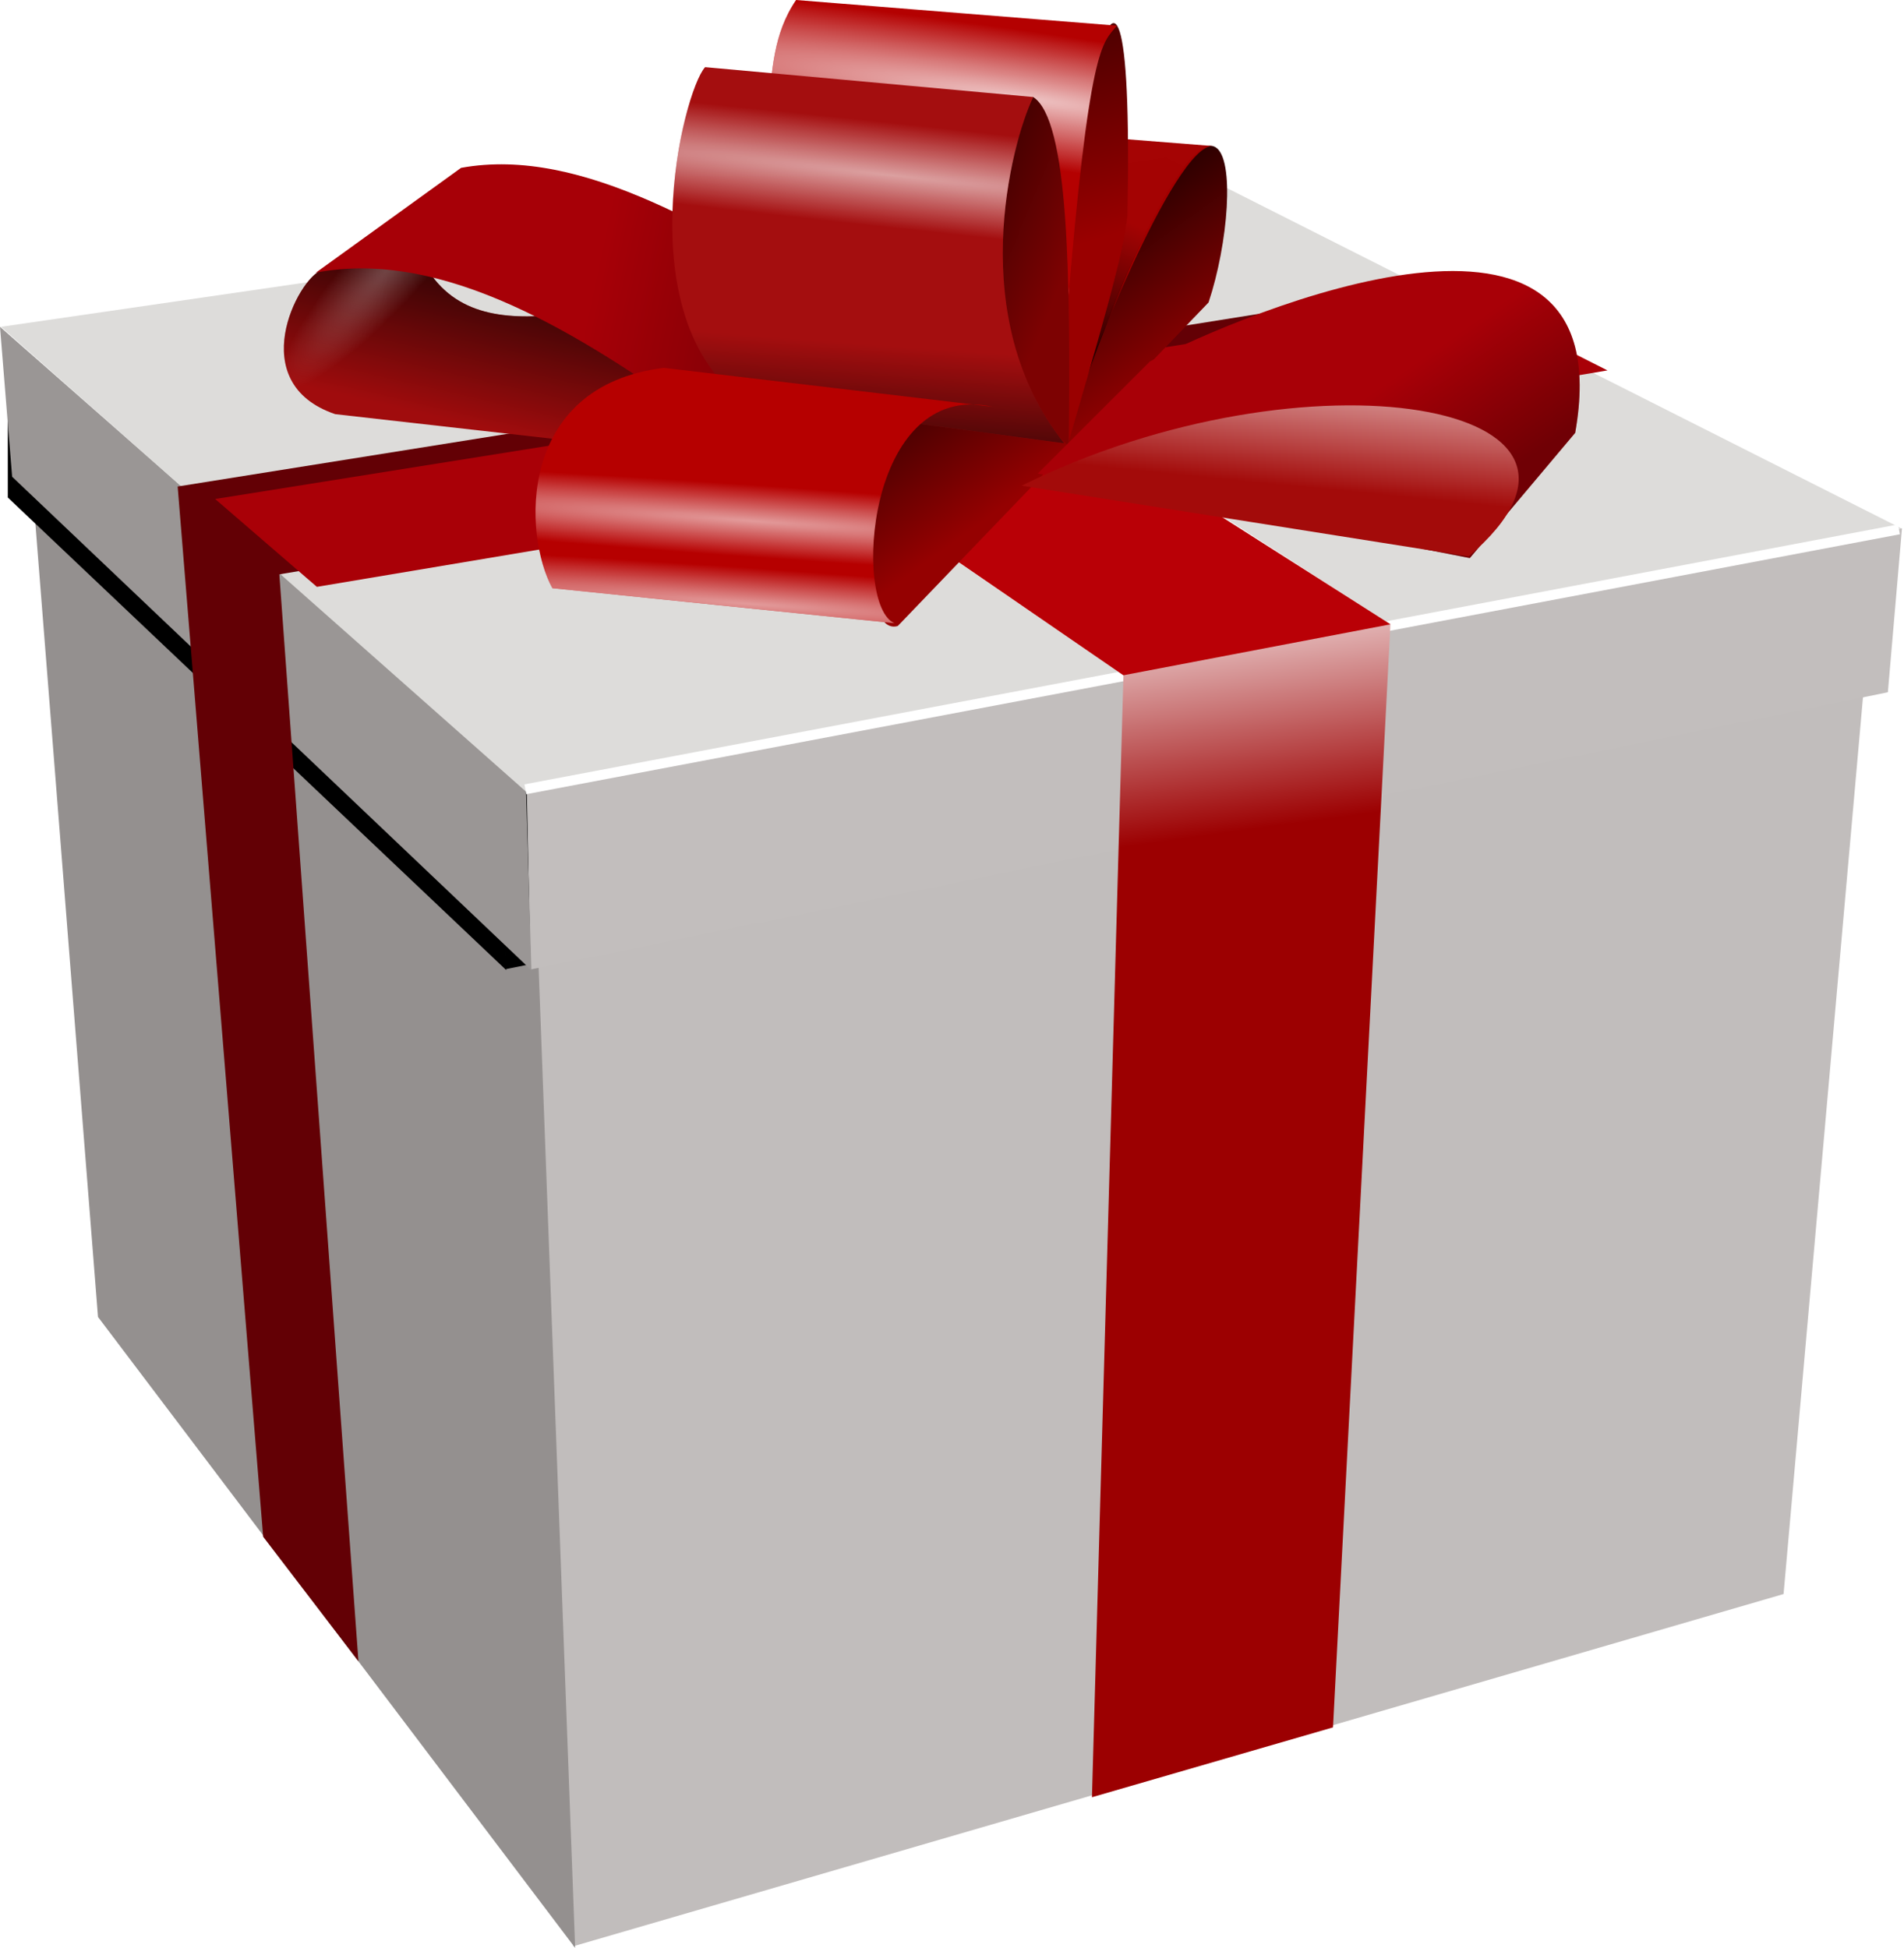 <?xml version="1.0" encoding="UTF-8" standalone="no"?>
<!-- Created with Inkscape (http://www.inkscape.org/) -->

<svg
   xmlns:dc="http://purl.org/dc/elements/1.1/"
   xmlns:cc="http://creativecommons.org/ns#"
   xmlns:rdf="http://www.w3.org/1999/02/22-rdf-syntax-ns#"
   xmlns:svg="http://www.w3.org/2000/svg"
   xmlns="http://www.w3.org/2000/svg"
   xmlns:xlink="http://www.w3.org/1999/xlink"
   xmlns:sodipodi="http://sodipodi.sourceforge.net/DTD/sodipodi-0.dtd"
   xmlns:inkscape="http://www.inkscape.org/namespaces/inkscape"
   width="516.783"
   height="528.74"
   id="svg40140"
   version="1.1"
   inkscape:version="0.47pre4 "
   sodipodi:docname="gift.svg">
  <defs
     id="defs40142">
    <inkscape:perspective
       sodipodi:type="inkscape:persp3d"
       inkscape:vp_x="0 : 526.18109 : 1"
       inkscape:vp_y="0 : 1000 : 0"
       inkscape:vp_z="744.09448 : 526.18109 : 1"
       inkscape:persp3d-origin="372.04724 : 350.78739 : 1"
       id="perspective40148" />
    <inkscape:perspective
       id="perspective40036"
       inkscape:persp3d-origin="0.5 : 0.33333333 : 1"
       inkscape:vp_z="1 : 0.5 : 1"
       inkscape:vp_y="0 : 1000 : 0"
       inkscape:vp_x="0 : 0.5 : 1"
       sodipodi:type="inkscape:persp3d" />
    <linearGradient
       inkscape:collect="always"
       xlink:href="#linearGradient11523"
       id="linearGradient10804"
       gradientUnits="userSpaceOnUse"
       gradientTransform="matrix(8.683,1.207,-1.207,8.683,189331.79,26162.256)"
       x1="-21740.311"
       y1="52.349"
       x2="-21740.527"
       y2="46.68" />
    <linearGradient
       id="linearGradient11523"
       inkscape:collect="always">
      <stop
         id="stop11525"
         offset="0"
         style="stop-color:#a30b0a;stop-opacity:1;" />
      <stop
         id="stop11527"
         offset="1"
         style="stop-color:#ffffff;stop-opacity:1" />
    </linearGradient>
    <linearGradient
       inkscape:collect="always"
       xlink:href="#linearGradient11531"
       id="linearGradient10802"
       gradientUnits="userSpaceOnUse"
       gradientTransform="matrix(6.718,0.934,-1.133,8.151,145926.1,20157.411)"
       x1="-21630.043"
       y1="50.392"
       x2="-21633.137"
       y2="46.326" />
    <linearGradient
       inkscape:collect="always"
       id="linearGradient11531">
      <stop
         style="stop-color:#000000;stop-opacity:1;"
         offset="0"
         id="stop11533" />
      <stop
         style="stop-color:#000000;stop-opacity:0;"
         offset="1"
         id="stop11535" />
    </linearGradient>
    <radialGradient
       inkscape:collect="always"
       xlink:href="#linearGradient11439"
       id="radialGradient10800"
       gradientUnits="userSpaceOnUse"
       gradientTransform="matrix(-25.253,-1.785,0.089,-1.254,-549629.46,-38412.161)"
       cx="-21778.418"
       cy="43.045"
       fx="-21778.418"
       fy="43.045"
       r="7.79" />
    <linearGradient
       inkscape:collect="always"
       id="linearGradient11439">
      <stop
         style="stop-color:#ffffff;stop-opacity:1;"
         offset="0"
         id="stop11441" />
      <stop
         style="stop-color:#ffffff;stop-opacity:0;"
         offset="1"
         id="stop11443" />
    </linearGradient>
    <radialGradient
       inkscape:collect="always"
       xlink:href="#linearGradient11439"
       id="radialGradient10798"
       gradientUnits="userSpaceOnUse"
       gradientTransform="matrix(-25.253,-1.785,0.089,-1.254,-549629.46,-38412.161)"
       cx="-21778.383"
       cy="60.949"
       fx="-21778.383"
       fy="60.949"
       r="7.79" />
    <linearGradient
       inkscape:collect="always"
       xlink:href="#linearGradient11473"
       id="linearGradient10796"
       gradientUnits="userSpaceOnUse"
       gradientTransform="matrix(7.961,0,0,7.961,173734.88,-47.182)"
       x1="-21772.701"
       y1="52.16"
       x2="-21772.438"
       y2="48.624" />
    <linearGradient
       inkscape:collect="always"
       id="linearGradient11473">
      <stop
         style="stop-color:#000000;stop-opacity:1;"
         offset="0"
         id="stop11475" />
      <stop
         style="stop-color:#000000;stop-opacity:0;"
         offset="1"
         id="stop11477" />
    </linearGradient>
    <radialGradient
       inkscape:collect="always"
       xlink:href="#linearGradient11455"
       id="radialGradient10794"
       gradientUnits="userSpaceOnUse"
       gradientTransform="matrix(-43.971,-4.753,0.228,-2.114,-957074.19,-103109.7)"
       cx="-21774.381"
       cy="43.605"
       fx="-21774.381"
       fy="43.605"
       r="6.681" />
    <linearGradient
       inkscape:collect="always"
       id="linearGradient11455">
      <stop
         style="stop-color:#ffffff;stop-opacity:1;"
         offset="0"
         id="stop11457" />
      <stop
         style="stop-color:#ffffff;stop-opacity:0;"
         offset="1"
         id="stop11459" />
    </linearGradient>
    <linearGradient
       inkscape:collect="always"
       xlink:href="#linearGradient11415"
       id="linearGradient10792"
       gradientUnits="userSpaceOnUse"
       gradientTransform="matrix(7.961,0,0,7.961,173734.88,-47.182)"
       x1="-21769.52"
       y1="45.707"
       x2="-21776.857"
       y2="42.647" />
    <linearGradient
       inkscape:collect="always"
       id="linearGradient11415">
      <stop
         style="stop-color:#7d0202;stop-opacity:1;"
         offset="0"
         id="stop11417" />
      <stop
         style="stop-color:#000000;stop-opacity:1"
         offset="1"
         id="stop11419" />
    </linearGradient>
    <radialGradient
       inkscape:collect="always"
       xlink:href="#linearGradient11485"
       id="radialGradient10790"
       gradientUnits="userSpaceOnUse"
       gradientTransform="matrix(-32.286,-4.636,0.435,-3.027,-702494.79,-100535.44)"
       cx="-21770.668"
       cy="40.737"
       fx="-21770.668"
       fy="40.737"
       r="5.953" />
    <linearGradient
       inkscape:collect="always"
       id="linearGradient11485">
      <stop
         style="stop-color:#ffffff;stop-opacity:1;"
         offset="0"
         id="stop11487" />
      <stop
         style="stop-color:#ffffff;stop-opacity:0;"
         offset="1"
         id="stop11489" />
    </linearGradient>
    <linearGradient
       inkscape:collect="always"
       xlink:href="#linearGradient11427"
       id="linearGradient10788"
       gradientUnits="userSpaceOnUse"
       gradientTransform="matrix(7.961,0,0,7.961,173733.88,-47.182)"
       x1="-21767.133"
       y1="44.337"
       x2="-21771.154"
       y2="30.858" />
    <linearGradient
       inkscape:collect="always"
       id="linearGradient11427">
      <stop
         style="stop-color:#9a0000;stop-opacity:1;"
         offset="0"
         id="stop11429" />
      <stop
         style="stop-color:#000000;stop-opacity:1"
         offset="1"
         id="stop11431" />
    </linearGradient>
    <linearGradient
       inkscape:collect="always"
       xlink:href="#linearGradient11497"
       id="linearGradient10786"
       gradientUnits="userSpaceOnUse"
       gradientTransform="matrix(7.961,0,0,7.961,173733.88,-47.182)"
       x1="-21769.432"
       y1="50.171"
       x2="-21766.867"
       y2="44.47" />
    <linearGradient
       inkscape:collect="always"
       id="linearGradient11497">
      <stop
         style="stop-color:#000000;stop-opacity:1;"
         offset="0"
         id="stop11499" />
      <stop
         style="stop-color:#000000;stop-opacity:0;"
         offset="1"
         id="stop11501" />
    </linearGradient>
    <linearGradient
       inkscape:collect="always"
       xlink:href="#linearGradient11405"
       id="linearGradient10784"
       gradientUnits="userSpaceOnUse"
       gradientTransform="matrix(7.961,0,0,7.961,173733.88,-47.182)"
       x1="-21770.404"
       y1="53.044"
       x2="-21775.396"
       y2="46.149" />
    <linearGradient
       inkscape:collect="always"
       id="linearGradient11405">
      <stop
         style="stop-color:#950101;stop-opacity:1;"
         offset="0"
         id="stop11407" />
      <stop
         style="stop-color:#000000;stop-opacity:1"
         offset="1"
         id="stop11409" />
    </linearGradient>
    <linearGradient
       inkscape:collect="always"
       xlink:href="#linearGradient11575"
       id="linearGradient10782"
       gradientUnits="userSpaceOnUse"
       gradientTransform="matrix(9.194,0,0,9.194,200592.86,-114.936)"
       x1="-21770.5"
       y1="49.425"
       x2="-21785.062"
       y2="46.362" />
    <linearGradient
       inkscape:collect="always"
       id="linearGradient11575">
      <stop
         style="stop-color:#000000;stop-opacity:1;"
         offset="0"
         id="stop11577" />
      <stop
         style="stop-color:#000000;stop-opacity:0;"
         offset="1"
         id="stop11579" />
    </linearGradient>
    <radialGradient
       inkscape:collect="always"
       xlink:href="#linearGradient11555"
       id="radialGradient10780"
       gradientUnits="userSpaceOnUse"
       gradientTransform="matrix(-5.239,5.905,-1.268,-1.125,-113869.11,129052.15)"
       cx="-21792.652"
       cy="45.911"
       fx="-21792.652"
       fy="45.911"
       r="5.867" />
    <linearGradient
       inkscape:collect="always"
       id="linearGradient11555">
      <stop
         style="stop-color:#ffffff;stop-opacity:1;"
         offset="0"
         id="stop11557" />
      <stop
         style="stop-color:#ffffff;stop-opacity:0;"
         offset="1"
         id="stop11559" />
    </linearGradient>
    <linearGradient
       inkscape:collect="always"
       xlink:href="#linearGradient11545"
       id="linearGradient10777"
       gradientUnits="userSpaceOnUse"
       gradientTransform="matrix(9.194,0,0,9.194,200592.86,-114.936)"
       x1="-21788.125"
       y1="45.237"
       x2="-21789.562"
       y2="51.487" />
    <linearGradient
       inkscape:collect="always"
       id="linearGradient11545">
      <stop
         style="stop-color:#000000;stop-opacity:1;"
         offset="0"
         id="stop11547" />
      <stop
         style="stop-color:#000000;stop-opacity:0;"
         offset="1"
         id="stop11549" />
    </linearGradient>
    <linearGradient
       inkscape:collect="always"
       xlink:href="#linearGradient11379"
       id="linearGradient10773"
       gradientUnits="userSpaceOnUse"
       gradientTransform="matrix(6.783,0,0,6.783,147254.52,8.164)"
       x1="-21638.787"
       y1="67.977"
       x2="-21640.25"
       y2="57.362" />
    <linearGradient
       inkscape:collect="always"
       id="linearGradient11379">
      <stop
         style="stop-color:#9c0001;stop-opacity:1"
         offset="0"
         id="stop11381" />
      <stop
         style="stop-color:#ffffff;stop-opacity:1"
         offset="1"
         id="stop11383" />
    </linearGradient>
    <filter
       color-interpolation-filters="sRGB"
       inkscape:collect="always"
       id="filter11353">
      <feGaussianBlur
         inkscape:collect="always"
         stdDeviation="0.235"
         id="feGaussianBlur11355" />
    </filter>
    <filter
       color-interpolation-filters="sRGB"
       inkscape:collect="always"
       id="filter11365">
      <feGaussianBlur
         inkscape:collect="always"
         stdDeviation="0.356"
         id="feGaussianBlur11367" />
    </filter>
  </defs>
  <sodipodi:namedview
     id="base"
     pagecolor="#ffffff"
     bordercolor="#666666"
     borderopacity="1.0"
     inkscape:pageopacity="0.0"
     inkscape:pageshadow="2"
     inkscape:zoom="0.35"
     inkscape:cx="237.67731"
     inkscape:cy="240.6754"
     inkscape:document-units="px"
     inkscape:current-layer="layer1"
     showgrid="false"
     inkscape:window-width="939"
     inkscape:window-height="608"
     inkscape:window-x="176"
     inkscape:window-y="176"
     inkscape:window-maximized="0" />
  <g
     inkscape:label="Layer 1"
     inkscape:groupmode="layer"
     id="layer1"
     transform="translate(-137.323,-244.297)">
    <path
       style="fill:#c1bdbc;fill-opacity:1;stroke:none"
       d="m 621.418,676.99 23.992,-270.979 -363.312,73.14 10.793,293.46 328.528,-95.622 z"
       id="path10604"
       inkscape:export-filename="E:\PEKNA_STRANKA\PROJEKTY\Svadobne_salony\Sablona\vzhlad-katalogu\ikony\dary-blahozelania-big.png"
       inkscape:export-xdpi="90"
       inkscape:export-ydpi="90" />
    <path
       style="fill:#94908f;fill-opacity:1;stroke:none"
       d="M 293.428,773.038 163.922,601.775 145.271,365.441 282.411,477.355 293.428,773.038 z"
       id="path10606"
       inkscape:export-filename="E:\PEKNA_STRANKA\PROJEKTY\Svadobne_salony\Sablona\vzhlad-katalogu\ikony\dary-blahozelania-big.png"
       inkscape:export-xdpi="90"
       inkscape:export-ydpi="90" />
    <path
       transform="matrix(6.783,0,0,6.783,148750.9,1705.978)"
       style="fill:#000000;fill-opacity:1;stroke:none;filter:url(#filter11365)"
       d="m -21836.173,-187.532 0.231,-6.585 -53.706,10.257 0.157,7.156 53.318,-10.829 z"
       id="path10608"
       sodipodi:nodetypes="ccccc"
       inkscape:export-filename="E:\PEKNA_STRANKA\PROJEKTY\Svadobne_salony\Sablona\vzhlad-katalogu\ikony\dary-blahozelania-big.png"
       inkscape:export-xdpi="90"
       inkscape:export-ydpi="90" />
    <path
       transform="matrix(6.783,0,0,6.783,148750.9,1705.978)"
       style="fill:#000000;fill-opacity:1;stroke:none;filter:url(#filter11353)"
       d="m -21889.46,-176.672 -0.219,-7.25 -19.721,-17.263 0,5.602 19.942,18.91 0,0 z"
       id="path10610"
       sodipodi:nodetypes="cccccc"
       inkscape:export-filename="E:\PEKNA_STRANKA\PROJEKTY\Svadobne_salony\Sablona\vzhlad-katalogu\ikony\dary-blahozelania-big.png"
       inkscape:export-xdpi="90"
       inkscape:export-ydpi="90" />
    <path
       id="path10612"
       d="m 649.729,432.207 3.831,-44.511 -373.267,71.218 1.056,48.539 368.381,-75.246 z"
       style="fill:#c2bebd;fill-opacity:1;stroke:none"
       inkscape:export-filename="E:\PEKNA_STRANKA\PROJEKTY\Svadobne_salony\Sablona\vzhlad-katalogu\ikony\dary-blahozelania-big.png"
       inkscape:export-xdpi="90"
       inkscape:export-ydpi="90" />
    <path
       id="path10614"
       d="m 281.559,507.665 -1.475,-49.174 -142.761,-125.48 3.293,40.696 140.943,133.958 z"
       style="fill:#9a9695;fill-opacity:1;stroke:none"
       inkscape:export-filename="E:\PEKNA_STRANKA\PROJEKTY\Svadobne_salony\Sablona\vzhlad-katalogu\ikony\dary-blahozelania-big.png"
       inkscape:export-xdpi="90"
       inkscape:export-ydpi="90" />
    <path
       style="fill:#dddcda;fill-opacity:1;stroke:none"
       d="M 653.337,387.697 280.3,459.367 137.588,333.011 453.833,287.015 653.337,387.697 z"
       id="path10616"
       inkscape:export-filename="E:\PEKNA_STRANKA\PROJEKTY\Svadobne_salony\Sablona\vzhlad-katalogu\ikony\dary-blahozelania-big.png"
       inkscape:export-xdpi="90"
       inkscape:export-ydpi="90" />
    <path
       style="fill:none;stroke:#ffffff;stroke-width:2.713;stroke-linecap:butt;stroke-linejoin:miter;stroke-miterlimit:4;stroke-opacity:1;stroke-dasharray:none"
       d="M 652.749,387.988 279.923,458.543"
       id="path10618"
       inkscape:export-filename="E:\PEKNA_STRANKA\PROJEKTY\Svadobne_salony\Sablona\vzhlad-katalogu\ikony\dary-blahozelania-big.png"
       inkscape:export-xdpi="90"
       inkscape:export-ydpi="90" />
    <path
       style="fill:url(#linearGradient10773);fill-opacity:1;stroke:none"
       d="m 499.125,713.185 -65.424,18.96 8.542,-304.551 -98.797,-67.664 60.839,-17.169 110.43,71.006 -15.589,299.418 z"
       id="path10620"
       sodipodi:nodetypes="ccccccc"
       inkscape:export-filename="E:\PEKNA_STRANKA\PROJEKTY\Svadobne_salony\Sablona\vzhlad-katalogu\ikony\dary-blahozelania-big.png"
       inkscape:export-xdpi="90"
       inkscape:export-ydpi="90" />
    <path
       sodipodi:nodetypes="ccccc"
       id="path10622"
       d="M 442.243,427.594 276.001,313.467 342.537,304.092 514.714,413.767 442.243,427.594 z"
       style="fill:#b90006;fill-opacity:1;stroke:none"
       inkscape:export-filename="E:\PEKNA_STRANKA\PROJEKTY\Svadobne_salony\Sablona\vzhlad-katalogu\ikony\dary-blahozelania-big.png"
       inkscape:export-xdpi="90"
       inkscape:export-ydpi="90" />
    <path
       style="fill:#630005;fill-opacity:1;stroke:none"
       d="m 234.61,695.248 -25.858,-33.808 -23.209,-285.085 339.608,-54.235 38.308,19.33 -350.317,58.751 21.468,295.046 z"
       id="path10624"
       inkscape:export-filename="E:\PEKNA_STRANKA\PROJEKTY\Svadobne_salony\Sablona\vzhlad-katalogu\ikony\dary-blahozelania-big.png"
       inkscape:export-xdpi="90"
       inkscape:export-ydpi="90" />
    <path
       id="path10636"
       d="m 195.722,379.748 339.601,-54.235 38.308,19.33 -350.303,58.751 -27.606,-23.845 z"
       style="fill:#a90007;fill-opacity:1;stroke:none"
       sodipodi:nodetypes="ccccc"
       inkscape:export-filename="E:\PEKNA_STRANKA\PROJEKTY\Svadobne_salony\Sablona\vzhlad-katalogu\ikony\dary-blahozelania-big.png"
       inkscape:export-xdpi="90"
       inkscape:export-ydpi="90" />
    <path
       style="fill:#a00c0d;fill-opacity:1;stroke:none"
       d="m 288.92,329.71 c -15.253,1.499 -29.109,0.07 -36.77,-14.366 l -27.592,2.298 c -6.375,2.331 -21.153,30.602 3.747,39.075 l 93.946,10.631 -0.825,-28.731 -32.478,-8.907 0,0 z"
       id="path10638"
       sodipodi:nodetypes="cccccccc"
       inkscape:export-filename="E:\PEKNA_STRANKA\PROJEKTY\Svadobne_salony\Sablona\vzhlad-katalogu\ikony\dary-blahozelania-big.png"
       inkscape:export-xdpi="90"
       inkscape:export-ydpi="90" />
    <path
       sodipodi:nodetypes="cccccccc"
       id="path10640"
       d="m 288.92,329.71 c -15.253,1.499 -29.109,0.07 -36.77,-14.366 l -27.592,2.298 c -6.375,2.331 -21.153,30.602 3.747,39.075 l 93.946,10.631 -0.825,-28.731 -32.478,-8.907 0,0 z"
       style="fill:url(#linearGradient10777);fill-opacity:1;stroke:none"
       inkscape:export-filename="E:\PEKNA_STRANKA\PROJEKTY\Svadobne_salony\Sablona\vzhlad-katalogu\ikony\dary-blahozelania-big.png"
       inkscape:export-xdpi="90"
       inkscape:export-ydpi="90" />
    <path
       style="opacity:0.274;fill:url(#radialGradient10780);fill-opacity:1;stroke:none"
       d="m 288.92,329.71 c -15.253,1.499 -29.109,0.07 -36.77,-14.366 l -27.592,2.298 c -6.375,2.331 -21.153,30.602 3.747,39.075 l 93.946,10.631 -0.825,-28.731 -32.478,-8.907 0,0 z"
       id="path10642"
       sodipodi:nodetypes="cccccccc"
       inkscape:export-filename="E:\PEKNA_STRANKA\PROJEKTY\Svadobne_salony\Sablona\vzhlad-katalogu\ikony\dary-blahozelania-big.png"
       inkscape:export-xdpi="90"
       inkscape:export-ydpi="90" />
    <path
       style="fill:#a70007;fill-opacity:1;stroke:none"
       d="m 325.865,357.106 c -30.556,-21.563 -67.899,-45.511 -102.796,-38.804 l 39.399,-28.442 c 33.177,-6.045 69.262,17.604 105.04,38.195 l -41.643,29.051 z"
       id="path10644"
       sodipodi:nodetypes="ccccc"
       inkscape:export-filename="E:\PEKNA_STRANKA\PROJEKTY\Svadobne_salony\Sablona\vzhlad-katalogu\ikony\dary-blahozelania-big.png"
       inkscape:export-xdpi="90"
       inkscape:export-ydpi="90" />
    <path
       sodipodi:nodetypes="ccccc"
       id="path10646"
       d="m 325.865,357.106 c -30.556,-21.563 -67.899,-45.511 -102.796,-38.804 l 39.399,-28.442 c 33.177,-6.045 69.262,17.604 105.04,38.195 l -41.643,29.051 z"
       style="opacity:0.661;fill:url(#linearGradient10782);fill-opacity:1;stroke:none"
       inkscape:export-filename="E:\PEKNA_STRANKA\PROJEKTY\Svadobne_salony\Sablona\vzhlad-katalogu\ikony\dary-blahozelania-big.png"
       inkscape:export-xdpi="90"
       inkscape:export-ydpi="90" />
    <path
       style="fill:url(#linearGradient10784);fill-opacity:1;stroke:none"
       d="m 465.347,326.398 -84.348,87.823 c -16.043,4.726 -7.983,-97.601 44.544,-52.135 47.438,-128.236 50.423,-67.443 39.804,-35.687 z"
       id="path10648"
       sodipodi:nodetypes="cccc"
       inkscape:export-filename="E:\PEKNA_STRANKA\PROJEKTY\Svadobne_salony\Sablona\vzhlad-katalogu\ikony\dary-blahozelania-big.png"
       inkscape:export-xdpi="90"
       inkscape:export-ydpi="90" />
    <path
       style="opacity:0.983;fill:#a40000;fill-opacity:1;stroke:none"
       d="m 431.114,349.922 c -1.091,0.336 24.893,-67.026 35.54,-65.978 l -31.604,-2.489 -3.936,68.467 z"
       id="path10650"
       sodipodi:nodetypes="cccc"
       inkscape:export-filename="E:\PEKNA_STRANKA\PROJEKTY\Svadobne_salony\Sablona\vzhlad-katalogu\ikony\dary-blahozelania-big.png"
       inkscape:export-xdpi="90"
       inkscape:export-ydpi="90" />
    <path
       sodipodi:nodetypes="cccc"
       id="path10653"
       d="m 431.149,349.933 c 6.061,-17.26 24.858,-67.037 35.505,-65.989 l -33.184,-3.192 -2.321,69.181 z"
       style="opacity:0.983;fill:url(#linearGradient10786);fill-opacity:1;stroke:none"
       inkscape:export-filename="E:\PEKNA_STRANKA\PROJEKTY\Svadobne_salony\Sablona\vzhlad-katalogu\ikony\dary-blahozelania-big.png"
       inkscape:export-xdpi="90"
       inkscape:export-ydpi="90" />
    <path
       style="fill:url(#linearGradient10788);fill-opacity:1;stroke:none"
       d="m 427.283,364.556 c -4.006,-74.242 18.399,-178.036 16.043,-61.793 -0.811,10.242 -8.92,37.153 -16.043,61.793 z"
       id="path10655"
       sodipodi:nodetypes="ccc"
       inkscape:export-filename="E:\PEKNA_STRANKA\PROJEKTY\Svadobne_salony\Sablona\vzhlad-katalogu\ikony\dary-blahozelania-big.png"
       inkscape:export-xdpi="90"
       inkscape:export-ydpi="90" />
    <path
       style="fill:#b40101;fill-opacity:1;stroke:none"
       d="m 426.78,331.374 c 6.166,-75.924 9.787,-75.206 13.687,-80.11 l -87.074,-6.966 c -6.354,9.311 -6.361,19.419 -7.711,29.357 l 81.097,57.719 z"
       id="path10657"
       sodipodi:nodetypes="ccccc"
       inkscape:export-filename="E:\PEKNA_STRANKA\PROJEKTY\Svadobne_salony\Sablona\vzhlad-katalogu\ikony\dary-blahozelania-big.png"
       inkscape:export-xdpi="90"
       inkscape:export-ydpi="90" />
    <path
       sodipodi:nodetypes="ccccc"
       id="path10668"
       d="m 426.78,331.374 c 6.166,-75.924 9.787,-75.206 13.687,-80.11 l -87.074,-6.966 c -6.354,9.311 -6.361,19.419 -7.711,29.357 l 81.097,57.719 z"
       style="opacity:0.761;fill:url(#radialGradient10790);fill-opacity:1;stroke:none"
       inkscape:export-filename="E:\PEKNA_STRANKA\PROJEKTY\Svadobne_salony\Sablona\vzhlad-katalogu\ikony\dary-blahozelania-big.png"
       inkscape:export-xdpi="90"
       inkscape:export-ydpi="90" />
    <path
       style="fill:url(#linearGradient10792);fill-opacity:1;stroke:none"
       d="m 427.402,365.437 c 0.489,-46.356 0,-88.658 -9.675,-94.822 -10.647,14.229 -9.78,47.276 -7.808,69.369 1.167,13.16 5.998,13.626 17.483,25.453 z"
       id="path10670"
       sodipodi:nodetypes="ccsc"
       inkscape:export-filename="E:\PEKNA_STRANKA\PROJEKTY\Svadobne_salony\Sablona\vzhlad-katalogu\ikony\dary-blahozelania-big.png"
       inkscape:export-xdpi="90"
       inkscape:export-ydpi="90" />
    <path
       style="fill:#a40e0f;fill-opacity:1;stroke:none"
       d="M 426.172,364.618 338.916,352.946 C 307.836,330.429 322.523,269.396 328.703,262.522 l 89.067,8.114 c -6.138,12.833 -18.588,60.332 8.403,93.982 z"
       id="path10674"
       sodipodi:nodetypes="ccccc"
       inkscape:export-filename="E:\PEKNA_STRANKA\PROJEKTY\Svadobne_salony\Sablona\vzhlad-katalogu\ikony\dary-blahozelania-big.png"
       inkscape:export-xdpi="90"
       inkscape:export-ydpi="90" />
    <path
       sodipodi:nodetypes="ccccc"
       id="path10676"
       d="M 426.172,364.618 338.916,352.946 C 307.836,330.429 322.523,269.396 328.703,262.522 l 89.067,8.114 c -6.138,12.833 -18.588,60.332 8.403,93.982 z"
       style="opacity:0.604;fill:url(#radialGradient10794);fill-opacity:1;stroke:none"
       inkscape:export-filename="E:\PEKNA_STRANKA\PROJEKTY\Svadobne_salony\Sablona\vzhlad-katalogu\ikony\dary-blahozelania-big.png"
       inkscape:export-xdpi="90"
       inkscape:export-ydpi="90" />
    <path
       style="opacity:0.604;fill:url(#linearGradient10796);fill-opacity:1;stroke:none"
       d="M 426.172,364.618 338.916,352.946 C 307.836,330.429 322.523,269.396 328.703,262.522 l 89.067,8.114 c -6.138,12.833 -18.588,60.332 8.403,93.982 z"
       id="path10678"
       sodipodi:nodetypes="ccccc"
       inkscape:export-filename="E:\PEKNA_STRANKA\PROJEKTY\Svadobne_salony\Sablona\vzhlad-katalogu\ikony\dary-blahozelania-big.png"
       inkscape:export-xdpi="90"
       inkscape:export-ydpi="90" />
    <path
       style="fill:#b60000;fill-opacity:1;stroke:none"
       d="m 380.132,413.462 -92.876,-9.499 c -7.913,-14.25 -9.843,-54.861 30.255,-59.814 l 89.192,10.556 c -34.456,-7.505 -37.924,54.31 -26.571,58.757 z"
       id="path10680"
       sodipodi:nodetypes="ccccc"
       inkscape:export-filename="E:\PEKNA_STRANKA\PROJEKTY\Svadobne_salony\Sablona\vzhlad-katalogu\ikony\dary-blahozelania-big.png"
       inkscape:export-xdpi="90"
       inkscape:export-ydpi="90" />
    <path
       sodipodi:nodetypes="ccccc"
       id="path10683"
       d="m 380.132,413.462 -92.876,-9.499 c -7.913,-14.25 -9.843,-54.861 30.255,-59.814 l 89.192,10.556 c -34.456,-7.505 -37.924,54.31 -26.571,58.757 z"
       style="opacity:0.604;fill:url(#radialGradient10798);fill-opacity:1;stroke:none"
       inkscape:export-filename="E:\PEKNA_STRANKA\PROJEKTY\Svadobne_salony\Sablona\vzhlad-katalogu\ikony\dary-blahozelania-big.png"
       inkscape:export-xdpi="90"
       inkscape:export-ydpi="90" />
    <path
       style="opacity:0.604;fill:url(#radialGradient10800);fill-opacity:1;stroke:none"
       d="m 380.132,413.462 -92.876,-9.499 c -7.913,-14.25 -9.843,-54.861 30.255,-59.814 l 89.192,10.556 c -34.456,-7.505 -37.924,54.31 -26.571,58.757 z"
       id="path10685"
       sodipodi:nodetypes="ccccc"
       inkscape:export-filename="E:\PEKNA_STRANKA\PROJEKTY\Svadobne_salony\Sablona\vzhlad-katalogu\ikony\dary-blahozelania-big.png"
       inkscape:export-xdpi="90"
       inkscape:export-ydpi="90" />
    <path
       style="fill:#a80007;fill-opacity:1;stroke:none"
       d="m 419,372.835 30.43,-30.412 c 25.138,-13.179 129.003,-57.197 115.428,19.368 L 536.266,395.783 419,372.835 z"
       id="path10687"
       sodipodi:nodetypes="ccccc"
       inkscape:export-filename="E:\PEKNA_STRANKA\PROJEKTY\Svadobne_salony\Sablona\vzhlad-katalogu\ikony\dary-blahozelania-big.png"
       inkscape:export-xdpi="90"
       inkscape:export-ydpi="90" />
    <path
       sodipodi:nodetypes="ccccc"
       id="path10689"
       d="m 419,372.835 30.43,-30.412 c 25.138,-13.179 129.003,-57.197 115.428,19.368 L 536.266,395.783 419,372.835 z"
       style="opacity:0.335;fill:url(#linearGradient10802);fill-opacity:1;stroke:none"
       inkscape:export-filename="E:\PEKNA_STRANKA\PROJEKTY\Svadobne_salony\Sablona\vzhlad-katalogu\ikony\dary-blahozelania-big.png"
       inkscape:export-xdpi="90"
       inkscape:export-ydpi="90" />
    <path
       style="fill:url(#linearGradient10804);fill-opacity:1;stroke:none"
       d="m 414.631,376.135 c 77.294,-38.283 170.171,-22.535 121.314,19.212 l -121.314,-19.212 z"
       id="path10691"
       sodipodi:nodetypes="ccc"
       inkscape:export-filename="E:\PEKNA_STRANKA\PROJEKTY\Svadobne_salony\Sablona\vzhlad-katalogu\ikony\dary-blahozelania-big.png"
       inkscape:export-xdpi="90"
       inkscape:export-ydpi="90" />
  </g>
</svg>
